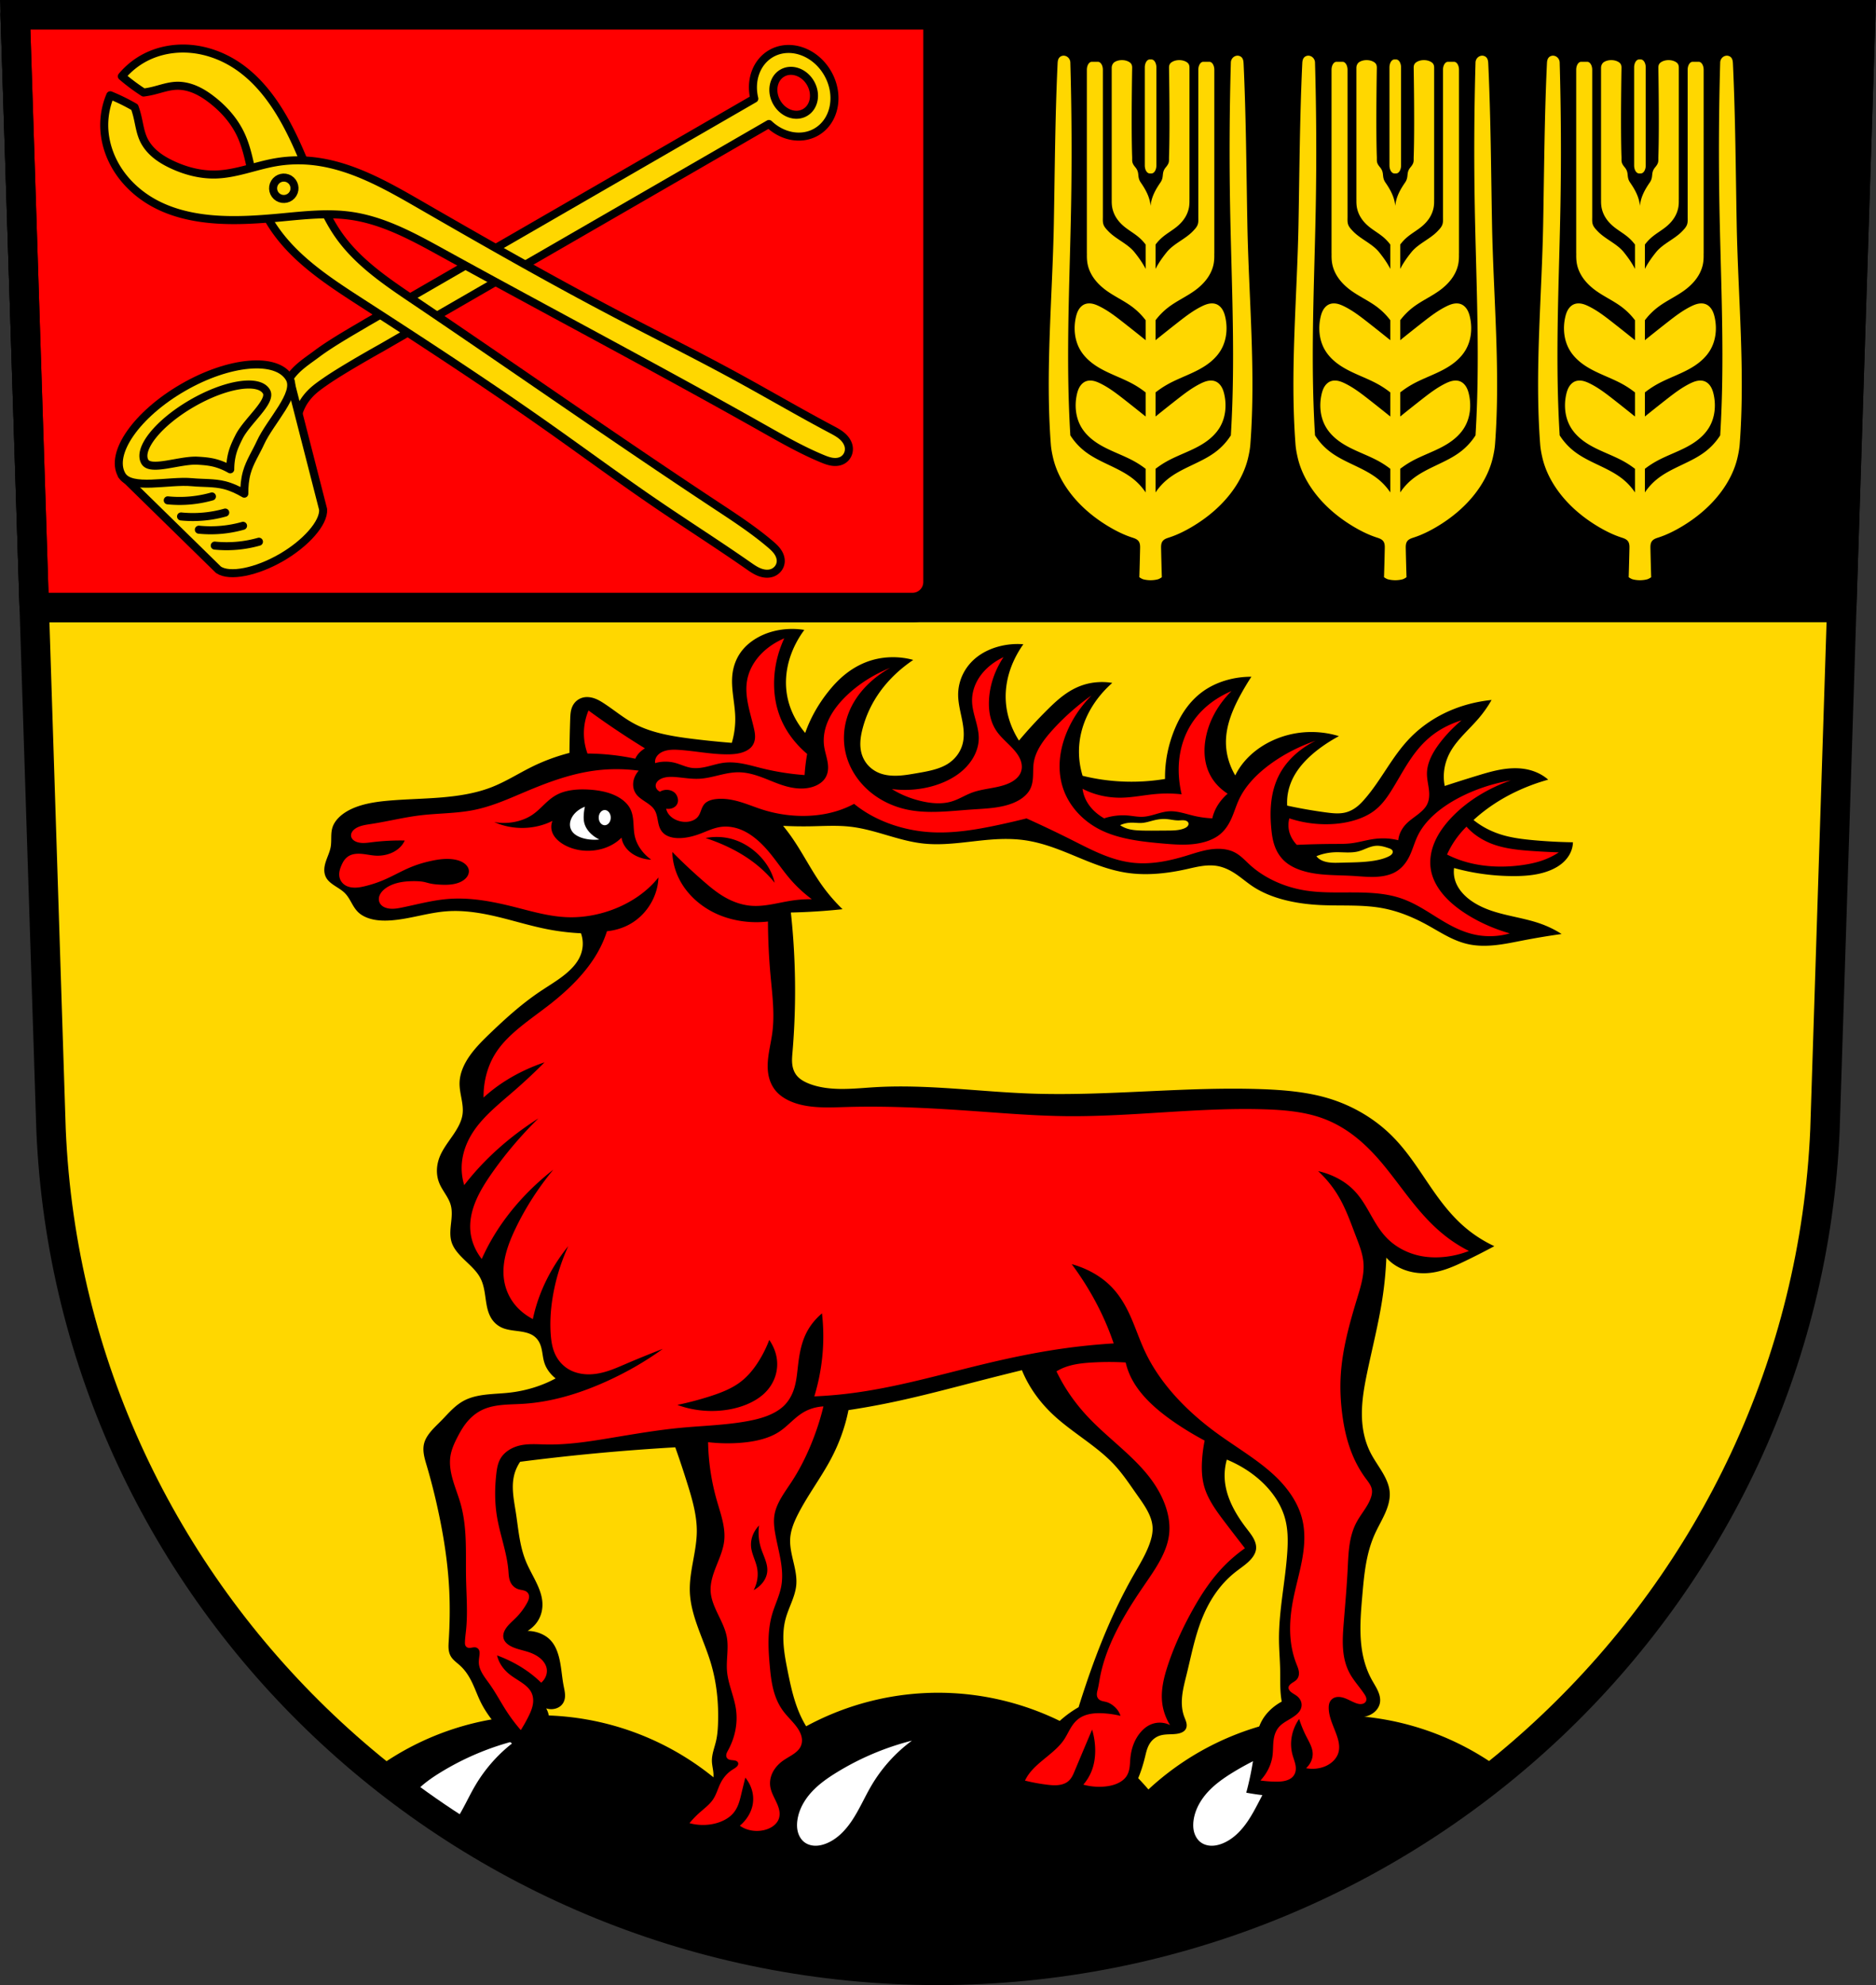 <svg xmlns="http://www.w3.org/2000/svg" width="748.09" height="791.22" viewBox="0 0 701.334 741.769"><rect x="0" y="0" width="701.334" height="741.769" fill="#333333" stroke="none"/><path style="fill:gold;fill-opacity:1;fill-rule:evenodd;stroke:none;stroke-width:11;stroke-opacity:1" d="M14.528 41.227 27.926 457.85c7.415 175.25 153.92 314.046 331.59 314.145 177.51-.215 324.069-139.062 331.589-314.145l13.398-416.624h-344.98z" transform="translate(-8.848 -35.727)"/><path style="opacity:1;fill:#000;fill-opacity:1;fill-rule:nonzero;stroke:#000;stroke-width:11;stroke-linecap:round;stroke-linejoin:round;stroke-miterlimit:4;stroke-dasharray:none;stroke-dashoffset:0;stroke-opacity:1" d="m5.68 5.5 7.123 221.514H688.53L695.654 5.5H5.68z"/><path style="opacity:1;fill:red;fill-opacity:1;fill-rule:nonzero;stroke:#000;stroke-width:11;stroke-linecap:round;stroke-linejoin:round;stroke-miterlimit:4;stroke-dasharray:none;stroke-dashoffset:0;stroke-opacity:1" d="m5.68 5.5 7.123 221.514h328.316c5.29 0 9.549-4.26 9.549-9.55V5.5H5.68z"/><path style="opacity:1;fill:gold;fill-opacity:1;fill-rule:nonzero;stroke:#000;stroke-width:3;stroke-linecap:round;stroke-linejoin:round;stroke-miterlimit:4;stroke-dasharray:none;stroke-dashoffset:0;stroke-opacity:1" d="M297.104 55.757c-5.415 3.136-7.932 9.902-6.262 16.836l-144.786 83.592c-2.489 1.539-12.772 7.257-18.63 11.655-3.698 2.775-7.876 5.33-10.345 9.237-2.234 3.536-3.065 7.884-3.529 12.04-.197 1.77.02 3.58.336 5.332a25.696 25.696 0 0 0 1.708 5.635c1.45 3.342 2.813 6.899 5.465 9.465-.636-3.272-1.223-6.568-1.425-9.894-.136-2.248-.226-4.534.149-6.755.323-1.92.92-3.82 1.793-5.56.813-1.622 1.905-3.12 3.15-4.44 1.72-1.82 3.81-3.262 5.866-4.691 6.68-4.644 20.927-12.558 20.927-12.558s-.993.573 0 0l144.787-83.593c5.17 4.911 12.286 6.114 17.71 2.994 7.004-4.044 8.896-13.88 4.226-21.969-4.67-8.09-14.135-11.37-21.14-7.326zm4.21 7.29c3.474-2.005 8.192-.337 10.538 3.726 2.345 4.064 1.43 8.983-2.044 10.988-3.473 2.006-8.191.339-10.537-3.724-2.347-4.063-1.432-8.984 2.042-10.99z" transform="translate(-8.848 -35.727)"/><path style="fill:gold;fill-rule:evenodd;stroke:#000;stroke-width:3;stroke-linecap:butt;stroke-linejoin:round;stroke-miterlimit:4;stroke-dasharray:none;stroke-opacity:1;fill-opacity:1" d="m54.384 213.275 36.14 35.37c4.157 2.83 14.195.783 23.45-4.553 9.257-5.346 16.04-13.013 15.668-18.032l-12.56-48.983-22.891 32.747z" transform="translate(-8.848 -35.727)"/><path d="M77.276 180.53c-17.313 9.995-27.561 24.655-22.892 32.745 3.346 5.77 17.525 1.797 26.293 2.639 4.038.387 8.186.11 12.118 1.109 2.596.659 5.066 1.814 7.382 3.173-.02-2.685.218-5.402.945-7.98 1.1-3.906 3.41-7.364 5.094-11.056 3.653-8.013 14.183-18.3 10.865-24.083-4.671-8.09-22.493-6.543-39.806 3.453z" style="opacity:1;fill:gold;fill-opacity:1;fill-rule:nonzero;stroke:#000;stroke-width:3;stroke-linecap:round;stroke-linejoin:round;stroke-miterlimit:4;stroke-dasharray:none;stroke-dashoffset:0;stroke-opacity:1" transform="translate(-8.848 -35.727)"/><path d="M80.68 186.425c-12.547 7.243-20.455 17.033-17.666 21.868 2.134 3.668 13.136-.784 19.691-.418 2.234.125 4.493.304 6.652.89a23.56 23.56 0 0 1 5.566 2.331c.002-2.012.249-4.041.764-5.986.571-2.16 1.545-4.202 2.552-6.196 2.962-5.863 12.327-13.171 10.21-16.854-2.79-4.833-15.224-2.879-27.77 4.365z" style="opacity:1;fill:none;fill-opacity:1;fill-rule:nonzero;stroke:#000;stroke-width:3;stroke-linecap:round;stroke-linejoin:round;stroke-miterlimit:4;stroke-dasharray:none;stroke-dashoffset:0;stroke-opacity:1" transform="translate(-8.848 -35.727)"/><path style="fill:none;fill-rule:evenodd;stroke:#000;stroke-width:3;stroke-linecap:round;stroke-linejoin:round;stroke-miterlimit:4;stroke-dasharray:none;stroke-opacity:1" d="M76.535 228.709a44.385 44.385 0 0 0 16.514-1.453M83.19 233.657a44.385 44.385 0 0 0 16.514-1.453M89.135 239.602a44.385 44.385 0 0 0 16.514-1.453M71.565 222.692a44.385 44.385 0 0 0 16.513-1.454" transform="translate(-8.848 -35.727)"/><path style="opacity:1;fill:#000;fill-opacity:1;fill-rule:nonzero;stroke:#000;stroke-width:8;stroke-linecap:round;stroke-linejoin:round;stroke-miterlimit:4;stroke-dasharray:none;stroke-dashoffset:0;stroke-opacity:1" d="M350.668 636.525a99.73 99.73 0 0 0-78.29 38.125 99.73 99.73 0 0 0-70.89-29.699 99.73 99.73 0 0 0-58.425 19.026c56.973 45.22 129.254 72.25 207.605 72.293 78.26-.095 150.495-27.148 207.46-72.362a99.73 99.73 0 0 0-58.282-18.957 99.73 99.73 0 0 0-70.848 29.602 99.73 99.73 0 0 0-78.33-38.028z"/><path style="fill:#fff;fill-rule:evenodd;stroke:none;stroke-width:1px;stroke-linecap:butt;stroke-linejoin:miter;stroke-opacity:1" d="M192.814 650.418a101.694 101.694 0 0 0-28.156 11.896c-3.393 2.085-6.694 4.397-9.38 7.336a24.497 24.497 0 0 0-1.819 2.243 333.802 333.802 0 0 0 15.328 10.587c.497-.626.977-1.266 1.424-1.923 2.895-4.261 4.91-9.05 7.535-13.483a56.489 56.489 0 0 1 15.068-16.656zm148.116 0a101.694 101.694 0 0 0-28.157 11.896c-3.393 2.085-6.693 4.397-9.38 7.336-2.688 2.94-4.743 6.565-5.291 10.51-.212 1.525-.194 3.1.234 4.578.428 1.479 1.288 2.857 2.541 3.75 1.124.802 2.516 1.182 3.896 1.203 1.38.021 2.75-.303 4.036-.806 3.985-1.561 7.112-4.788 9.517-8.328 2.895-4.261 4.91-9.05 7.535-13.483a56.489 56.489 0 0 1 15.069-16.656zm148.115 0a101.694 101.694 0 0 0-28.156 11.896c-3.394 2.085-6.694 4.397-9.381 7.336-2.687 2.94-4.743 6.565-5.291 10.51-.212 1.525-.194 3.1.234 4.578.428 1.479 1.288 2.857 2.541 3.75 1.124.802 2.517 1.182 3.897 1.203 1.38.021 2.75-.303 4.035-.806 3.985-1.561 7.112-4.788 9.517-8.328 2.895-4.261 4.911-9.05 7.536-13.483a56.489 56.489 0 0 1 15.068-16.656z"/><path style="fill:none;fill-rule:evenodd;stroke:#000;stroke-width:11;stroke-opacity:1" d="M14.528 41.227 27.926 457.85c7.415 175.25 153.92 314.046 331.59 314.145 177.51-.215 324.069-139.062 331.589-314.145l13.398-416.624h-344.98z" transform="translate(-8.848 -35.727)"/><path style="fill:gold;fill-opacity:1;fill-rule:evenodd;stroke:none;stroke-width:1px;stroke-linecap:butt;stroke-linejoin:miter;stroke-opacity:1" d="M406.533 56.53a2.205 2.205 0 0 0-.977.207 2.061 2.061 0 0 0-.775.627c-.234.314-.371.692-.447 1.076-.077.384-.095.777-.114 1.168-.93 19.894-1.033 39.815-1.402 59.726-.51 27.479-3.203 55.038-1.121 82.442.13 1.7.453 3.385.842 5.047.937 4.014 2.735 7.802 5.047 11.216 4.075 6.022 9.724 10.883 15.984 14.582 2.67 1.578 5.466 2.96 8.412 3.926.465.153.934.296 1.375.508.441.213.857.5 1.148.895.29.39.443.866.512 1.347.07.481.06.97.049 1.455a1140.86 1140.86 0 0 1-.281 10.657c.51.367 1.073.697 1.683.841 1.638.387 3.41.387 5.047 0 .61-.144 1.17-.474 1.682-.841-.11-3.552-.203-7.104-.28-10.657-.01-.485-.02-.974.05-1.455.069-.48.222-.957.511-1.347.291-.394.705-.682 1.147-.895.44-.212.911-.355 1.376-.508 2.946-.967 5.743-2.348 8.413-3.926 6.259-3.699 11.908-8.56 15.984-14.582 2.311-3.414 4.109-7.202 5.047-11.216.388-1.662.712-3.347.842-5.047 2.082-27.404-.614-54.963-1.123-82.442-.37-19.91-.47-39.832-1.4-59.726-.02-.391-.04-.784-.116-1.168-.076-.384-.213-.762-.447-1.076-.201-.27-.47-.484-.774-.627a2.205 2.205 0 0 0-.976-.207c-.672.013-1.325.334-1.774.834a2.698 2.698 0 0 0-.681 1.683c-.508 17.941-.603 35.893-.282 53.838.438 24.49 1.65 48.988.842 73.469-.132 4.021-.32 8.04-.56 12.057a23.581 23.581 0 0 1-5.329 5.888c-5.612 4.408-13.008 6.11-18.507 10.656a22.355 22.355 0 0 0-4.315 4.778v-8.826a34.278 34.278 0 0 1 4.127-2.733c4.574-2.559 9.713-4.061 14.088-6.947 2.297-1.515 4.376-3.427 5.79-5.79 2.151-3.596 2.611-8.057 1.735-12.155-.217-1.017-.516-2.027-1.039-2.926-.522-.899-1.285-1.685-2.242-2.092-.895-.38-1.91-.41-2.865-.227-.955.184-1.859.568-2.73.999-3.206 1.582-6.062 3.78-8.877 5.982a724.199 724.199 0 0 0-7.987 6.346v-9a34.404 34.404 0 0 1 4.508-3.016c4.573-2.56 9.711-4.062 14.086-6.947 2.297-1.516 4.376-3.428 5.789-5.79 2.152-3.596 2.614-8.057 1.738-12.156-.217-1.016-.516-2.029-1.039-2.927-.522-.9-1.285-1.683-2.242-2.09a4.327 4.327 0 0 0-1.41-.326 5.73 5.73 0 0 0-1.455.097c-.955.184-1.859.57-2.73 1-3.206 1.583-6.062 3.78-8.878 5.983a724.25 724.25 0 0 0-8.367 6.652v-7.457a25.245 25.245 0 0 1 4.9-4.91c3.164-2.389 6.852-4.003 10.034-6.367 1.612-1.198 3.091-2.59 4.28-4.21 1.187-1.618 2.078-3.47 2.474-5.439.257-1.276.297-2.58.267-3.884.005-.087.016-.171.016-.26V61.805c0-1.655-.827-2.986-1.854-2.986h-2.275c-1.027 0-1.854 1.331-1.854 2.986v54.902c0 1.066.097 2.061-.255 3-.35.931-1.077 1.686-1.764 2.405-2.91 3.041-7.21 4.627-9.842 7.912-1.528 1.907-3.007 3.97-4.127 6.185v-9.095a16.697 16.697 0 0 1 2.268-2.477c1.93-1.713 4.181-2.873 6.123-4.568.983-.86 1.886-1.856 2.611-3.018a10.89 10.89 0 0 0 1.51-3.902c.157-.916.18-1.851.162-2.787.003-.063.01-.122.01-.186V61.03c0-1.187-.44-1.726-1.13-2.143-1.54-.927-3.851-.927-5.39 0-.691.417-1.13.956-1.13 2.143 0 0 .402 22.262 0 33.383-.026.718.066 1.468-.157 2.152-.21.644-.647 1.2-1.076 1.724-1.744 2.132-.44 3.41-2.006 5.676-1.792 2.592-3.371 5.427-3.648 8.721-.277-3.294-1.858-6.129-3.65-8.72-1.567-2.266-.262-3.545-2.006-5.677-.43-.524-.866-1.08-1.077-1.724-.222-.684-.13-1.434-.156-2.152-.403-11.12 0-33.383 0-33.383 0-1.187-.44-1.726-1.13-2.143-1.538-.927-3.85-.927-5.387 0-.692.417-1.117 1.272-1.131 2.143v49.146c0 .064.006.123.008.186-.018.936.008 1.871.164 2.787a10.89 10.89 0 0 0 1.51 3.902c.724 1.162 1.627 2.159 2.61 3.018 1.942 1.695 4.194 2.855 6.124 4.568a16.685 16.685 0 0 1 2.268 2.479v9.093c-1.12-2.214-2.6-4.278-4.127-6.185-2.632-3.285-6.932-4.87-9.842-7.912-.687-.719-1.415-1.474-1.764-2.405-.352-.939-.256-1.934-.256-3V61.805c0-1.655-.826-2.986-1.853-2.986h-2.276c-1.026 0-1.853 1.331-1.853 2.986v68.512c0 .089.01.173.015.26-.029 1.304.011 2.608.268 3.884.396 1.969 1.287 3.82 2.475 5.44 1.187 1.619 2.667 3.011 4.279 4.209 3.182 2.364 6.87 3.978 10.033 6.367a25.245 25.245 0 0 1 4.9 4.91v7.457a727.384 727.384 0 0 0-8.369-6.652c-2.815-2.203-5.67-4.4-8.875-5.983-.871-.43-1.775-.816-2.73-1a5.758 5.758 0 0 0-1.457-.097 4.328 4.328 0 0 0-1.41.326c-.957.407-1.718 1.19-2.24 2.09-.523.898-.822 1.91-1.04 2.927-.875 4.099-.415 8.56 1.737 12.157 1.413 2.361 3.492 4.273 5.789 5.789 4.374 2.885 9.512 4.388 14.086 6.947a34.405 34.405 0 0 1 4.51 3.016v9.002a724.163 724.163 0 0 0-7.989-6.348c-2.815-2.203-5.671-4.4-8.877-5.982-.872-.43-1.775-.815-2.73-.999a5.742 5.742 0 0 0-1.455-.097 4.326 4.326 0 0 0-1.41.324c-.957.407-1.72 1.193-2.243 2.092-.522.899-.821 1.909-1.039 2.926-.875 4.098-.413 8.56 1.739 12.156 1.413 2.361 3.49 4.274 5.787 5.789 4.374 2.886 9.514 4.388 14.088 6.947a34.347 34.347 0 0 1 4.129 2.733v8.826a22.379 22.379 0 0 0-4.317-4.778c-5.5-4.547-12.894-6.248-18.506-10.656a23.581 23.581 0 0 1-5.328-5.889 446.098 446.098 0 0 1-.56-12.056c-.807-24.481.401-48.979.84-73.469.32-17.945.228-35.897-.28-53.838a2.7 2.7 0 0 0-.683-1.683c-.45-.5-1.1-.821-1.772-.834zm91.469 0a2.211 2.211 0 0 0-.977.207 2.061 2.061 0 0 0-.775.627c-.234.314-.371.692-.448 1.076-.076.384-.095.777-.113 1.168-.931 19.894-1.033 39.815-1.402 59.726-.51 27.479-3.204 55.038-1.121 82.442.129 1.7.453 3.385.841 5.047.938 4.014 2.736 7.802 5.047 11.216 4.076 6.022 9.725 10.883 15.985 14.582 2.669 1.578 5.466 2.96 8.412 3.926.465.153.934.296 1.375.508.44.213.857.5 1.148.895.289.39.442.866.512 1.347s.06.97.049 1.455a1140.86 1140.86 0 0 1-.282 10.657c.512.367 1.073.697 1.684.841 1.637.387 3.41.387 5.047 0 .61-.144 1.17-.474 1.682-.841-.11-3.552-.203-7.104-.28-10.657-.01-.485-.02-.974.05-1.455.069-.48.222-.957.51-1.347.292-.394.706-.682 1.147-.895.441-.212.912-.355 1.377-.508 2.946-.967 5.743-2.348 8.412-3.926 6.26-3.699 11.909-8.56 15.985-14.582 2.31-3.414 4.109-7.202 5.047-11.216.388-1.662.712-3.347.841-5.047 2.082-27.404-.613-54.963-1.123-82.442-.369-19.91-.469-39.832-1.4-59.726-.018-.391-.039-.784-.115-1.168-.077-.384-.214-.762-.448-1.076-.2-.27-.47-.484-.773-.627a2.205 2.205 0 0 0-.977-.207c-.671.013-1.324.334-1.773.834a2.698 2.698 0 0 0-.682 1.683c-.508 17.941-.602 35.893-.28 53.838.437 24.49 1.648 48.988.84 73.469-.132 4.021-.318 8.04-.56 12.057a23.581 23.581 0 0 1-5.328 5.888c-5.612 4.408-13.008 6.11-18.508 10.656a22.355 22.355 0 0 0-4.314 4.778v-8.826a34.278 34.278 0 0 1 4.127-2.733c4.573-2.559 9.713-4.061 14.088-6.947 2.297-1.515 4.376-3.427 5.789-5.79 2.152-3.596 2.612-8.057 1.736-12.155-.217-1.017-.517-2.027-1.039-2.926-.522-.899-1.286-1.685-2.242-2.092-.895-.38-1.91-.41-2.865-.227-.955.184-1.859.568-2.73.999-3.206 1.582-6.062 3.78-8.878 5.982a724.199 724.199 0 0 0-7.986 6.346v-9a34.404 34.404 0 0 1 4.508-3.016c4.573-2.56 9.711-4.062 14.086-6.947 2.297-1.516 4.376-3.428 5.789-5.79 2.152-3.596 2.614-8.057 1.738-12.156-.217-1.016-.517-2.029-1.039-2.927-.522-.9-1.286-1.683-2.242-2.09a4.327 4.327 0 0 0-1.41-.326 5.73 5.73 0 0 0-1.455.097c-.955.184-1.859.57-2.73 1-3.206 1.583-6.062 3.78-8.878 5.983a724.25 724.25 0 0 0-8.367 6.652v-7.457a25.245 25.245 0 0 1 4.9-4.91c3.163-2.389 6.852-4.003 10.034-6.367 1.611-1.198 3.091-2.59 4.279-4.21 1.187-1.618 2.078-3.47 2.474-5.439.257-1.276.297-2.58.268-3.884.005-.087.016-.171.016-.26V61.805c0-1.655-.827-2.986-1.854-2.986h-2.275c-1.027 0-1.854 1.331-1.854 2.986v54.902c0 1.066.097 2.061-.256 3-.349.931-1.076 1.686-1.763 2.405-2.91 3.041-7.21 4.627-9.842 7.912-1.528 1.907-3.007 3.97-4.127 6.185v-9.095a16.697 16.697 0 0 1 2.267-2.477c1.93-1.713 4.182-2.873 6.124-4.568.983-.86 1.886-1.856 2.61-3.018a10.89 10.89 0 0 0 1.51-3.902c.157-.916.18-1.851.163-2.787.003-.063.01-.122.01-.186V61.03c0-1.187-.44-1.726-1.131-2.143-1.538-.927-3.85-.927-5.389 0-.691.417-1.13.956-1.13 2.143 0 0 .402 22.262 0 33.383-.027.718.066 1.468-.157 2.152-.21.644-.647 1.2-1.076 1.724-1.744 2.132-.44 3.41-2.006 5.676-1.792 2.592-3.371 5.427-3.648 8.721-.277-3.294-1.859-6.129-3.65-8.72-1.567-2.266-.262-3.545-2.007-5.677-.429-.524-.866-1.08-1.076-1.724-.223-.684-.13-1.434-.156-2.152-.403-11.12 0-33.383 0-33.383 0-1.187-.44-1.726-1.13-2.143-1.539-.927-3.85-.927-5.388 0-.691.417-1.117 1.272-1.13 2.143v49.146c0 .064.006.123.008.186-.018.936.008 1.871.164 2.787a10.89 10.89 0 0 0 1.51 3.902c.724 1.162 1.627 2.159 2.61 3.018 1.942 1.695 4.194 2.855 6.124 4.568a16.685 16.685 0 0 1 2.267 2.479v9.093c-1.12-2.214-2.599-4.278-4.127-6.185-2.631-3.285-6.932-4.87-9.841-7.912-.688-.719-1.415-1.474-1.764-2.405-.353-.939-.256-1.934-.256-3V61.805c0-1.655-.827-2.986-1.853-2.986h-2.276c-1.027 0-1.853 1.331-1.853 2.986v68.512c0 .089.01.173.015.26-.03 1.304.01 2.608.268 3.884.396 1.969 1.287 3.82 2.474 5.44 1.188 1.619 2.668 3.011 4.28 4.209 3.182 2.364 6.87 3.978 10.033 6.367a25.245 25.245 0 0 1 4.9 4.91v7.457a727.384 727.384 0 0 0-8.369-6.652c-2.815-2.203-5.67-4.4-8.875-5.983-.872-.43-1.775-.816-2.73-1a5.758 5.758 0 0 0-1.457-.097 4.328 4.328 0 0 0-1.41.326c-.957.407-1.718 1.19-2.24 2.09-.523.898-.823 1.91-1.04 2.927-.876 4.099-.415 8.56 1.737 12.157 1.413 2.361 3.491 4.273 5.789 5.789 4.374 2.885 9.512 4.388 14.086 6.947a34.405 34.405 0 0 1 4.51 3.016v9.002a724.163 724.163 0 0 0-7.989-6.348c-2.815-2.203-5.672-4.4-8.877-5.982-.872-.43-1.776-.815-2.73-.999a5.742 5.742 0 0 0-1.455-.097 4.326 4.326 0 0 0-1.41.324c-.957.407-1.72 1.193-2.243 2.092-.522.899-.822 1.909-1.039 2.926-.876 4.098-.413 8.56 1.738 12.156 1.413 2.361 3.49 4.274 5.787 5.789 4.375 2.886 9.515 4.388 14.088 6.947a34.347 34.347 0 0 1 4.13 2.733v8.826a22.379 22.379 0 0 0-4.317-4.778c-5.5-4.547-12.894-6.248-18.506-10.656a23.581 23.581 0 0 1-5.328-5.889 446.098 446.098 0 0 1-.56-12.056c-.808-24.481.401-48.979.84-73.469.32-17.945.228-35.897-.28-53.838a2.7 2.7 0 0 0-.684-1.683c-.449-.5-1.1-.821-1.771-.834zm91.468 0a2.211 2.211 0 0 0-.976.207 2.061 2.061 0 0 0-.776.627c-.234.314-.37.692-.447 1.076-.076.384-.095.777-.113 1.168-.931 19.894-1.033 39.815-1.403 59.726-.509 27.479-3.203 55.038-1.12 82.442.129 1.7.453 3.385.841 5.047.938 4.014 2.736 7.802 5.047 11.216 4.076 6.022 9.725 10.883 15.984 14.582 2.67 1.578 5.467 2.96 8.412 3.926.466.153.934.296 1.375.508.442.213.858.5 1.149.895.289.39.442.866.512 1.347s.059.97.048 1.455a1140.86 1140.86 0 0 1-.28 10.657c.51.367 1.072.697 1.683.841 1.637.387 3.41.387 5.047 0 .61-.144 1.17-.474 1.681-.841-.11-3.552-.202-7.104-.279-10.657-.01-.485-.02-.974.049-1.455.07-.48.223-.957.512-1.347.29-.394.705-.682 1.146-.895.441-.212.912-.355 1.377-.508 2.946-.967 5.743-2.348 8.412-3.926 6.26-3.699 11.909-8.56 15.984-14.582 2.312-3.414 4.11-7.202 5.047-11.216.388-1.662.713-3.347.842-5.047 2.082-27.404-.614-54.963-1.123-82.442-.369-19.91-.47-39.832-1.4-59.726-.019-.391-.04-.784-.116-1.168-.076-.384-.213-.762-.447-1.076-.2-.27-.47-.484-.773-.627a2.205 2.205 0 0 0-.977-.207c-.671.013-1.324.334-1.773.834a2.698 2.698 0 0 0-.682 1.683c-.508 17.941-.602 35.893-.281 53.838.438 24.49 1.649 48.988.842 73.469-.133 4.021-.32 8.04-.56 12.057a23.581 23.581 0 0 1-5.329 5.888c-5.612 4.408-13.008 6.11-18.508 10.656a22.355 22.355 0 0 0-4.314 4.778v-8.826a34.278 34.278 0 0 1 4.127-2.733c4.573-2.559 9.713-4.061 14.088-6.947 2.297-1.515 4.376-3.427 5.789-5.79 2.151-3.596 2.612-8.057 1.736-12.155-.217-1.017-.517-2.027-1.04-2.926-.521-.899-1.285-1.685-2.241-2.092-.895-.38-1.91-.41-2.866-.227-.954.184-1.858.568-2.73.999-3.205 1.582-6.062 3.78-8.877 5.982a724.199 724.199 0 0 0-7.986 6.346v-9a34.404 34.404 0 0 1 4.508-3.016c4.573-2.56 9.71-4.062 14.085-6.947 2.298-1.516 4.377-3.428 5.79-5.79 2.151-3.596 2.613-8.057 1.738-12.156-.217-1.016-.517-2.029-1.04-2.927-.522-.9-1.285-1.683-2.241-2.09a4.327 4.327 0 0 0-1.41-.326 5.73 5.73 0 0 0-1.456.097c-.955.184-1.858.57-2.73 1-3.206 1.583-6.062 3.78-8.877 5.983a724.25 724.25 0 0 0-8.367 6.652v-7.457a25.245 25.245 0 0 1 4.9-4.91c3.163-2.389 6.851-4.003 10.033-6.367 1.612-1.198 3.092-2.59 4.28-4.21 1.187-1.618 2.078-3.47 2.474-5.439.257-1.276.297-2.58.268-3.884.005-.087.015-.171.015-.26V61.805c0-1.655-.826-2.986-1.853-2.986h-2.276c-1.026 0-1.853 1.331-1.853 2.986v54.902c0 1.066.096 2.061-.256 3-.35.931-1.076 1.686-1.764 2.405-2.91 3.041-7.21 4.627-9.841 7.912-1.528 1.907-3.007 3.97-4.127 6.185v-9.095a16.697 16.697 0 0 1 2.267-2.477c1.93-1.713 4.182-2.873 6.123-4.568.984-.86 1.887-1.856 2.612-3.018a10.89 10.89 0 0 0 1.51-3.902c.156-.916.18-1.851.161-2.787.003-.063.01-.122.01-.186V61.03c0-1.187-.439-1.726-1.13-2.143-1.539-.927-3.85-.927-5.389 0-.692.417-1.13.956-1.13 2.143 0 0 .402 22.262 0 33.383-.027.718.066 1.468-.157 2.152-.21.644-.647 1.2-1.076 1.724-1.745 2.132-.44 3.41-2.006 5.676-1.792 2.592-3.372 5.427-3.649 8.721-.277-3.294-1.858-6.129-3.65-8.72-1.567-2.266-.262-3.545-2.006-5.677-.429-.524-.866-1.08-1.076-1.724-.223-.684-.13-1.434-.156-2.152-.403-11.12 0-33.383 0-33.383 0-1.187-.44-1.726-1.131-2.143-1.538-.927-3.85-.927-5.387 0-.691.417-1.117 1.272-1.13 2.143v49.146c0 .064.005.123.007.186-.018.936.008 1.871.164 2.787a10.89 10.89 0 0 0 1.51 3.902c.725 1.162 1.628 2.159 2.611 3.018 1.942 1.695 4.193 2.855 6.123 4.568a16.685 16.685 0 0 1 2.268 2.479v9.093c-1.12-2.214-2.599-4.278-4.127-6.185-2.632-3.285-6.932-4.87-9.842-7.912-.687-.719-1.414-1.474-1.763-2.405-.353-.939-.256-1.934-.256-3V61.805c0-1.655-.827-2.986-1.854-2.986h-2.275c-1.027 0-1.854 1.331-1.854 2.986v68.512c0 .089.011.173.016.26-.03 1.304.01 2.608.268 3.884.396 1.969 1.287 3.82 2.474 5.44 1.188 1.619 2.668 3.011 4.28 4.209 3.181 2.364 6.87 3.978 10.033 6.367a25.245 25.245 0 0 1 4.9 4.91v7.457a727.384 727.384 0 0 0-8.37-6.652c-2.814-2.203-5.669-4.4-8.874-5.983-.872-.43-1.776-.816-2.73-1a5.758 5.758 0 0 0-1.458-.097 4.328 4.328 0 0 0-1.41.326c-.956.407-1.718 1.19-2.24 2.09-.522.898-.822 1.91-1.04 2.927-.875 4.099-.415 8.56 1.737 12.157 1.413 2.361 3.492 4.273 5.79 5.789 4.374 2.885 9.512 4.388 14.085 6.947a34.405 34.405 0 0 1 4.51 3.016v9.002a724.163 724.163 0 0 0-7.988-6.348c-2.816-2.203-5.672-4.4-8.877-5.982-.872-.43-1.776-.815-2.73-.999a5.742 5.742 0 0 0-1.456-.097 4.326 4.326 0 0 0-1.41.324c-.956.407-1.72 1.193-2.242 2.092s-.822 1.909-1.04 2.926c-.875 4.098-.413 8.56 1.74 12.156 1.412 2.361 3.489 4.274 5.786 5.789 4.375 2.886 9.515 4.388 14.088 6.947a34.347 34.347 0 0 1 4.129 2.733v8.826a22.379 22.379 0 0 0-4.316-4.778c-5.5-4.547-12.894-6.248-18.506-10.656a23.581 23.581 0 0 1-5.328-5.889 446.098 446.098 0 0 1-.56-12.056c-.808-24.481.4-48.979.839-73.469.321-17.945.229-35.897-.28-53.838a2.7 2.7 0 0 0-.683-1.683c-.449-.5-1.1-.821-1.771-.834zm-150.793 1.412c-1.027 0-1.853 1.333-1.853 2.988v36.621c0 1.655.826 2.988 1.853 2.988h.63c1.026 0 1.853-1.333 1.853-2.988v-36.62c0-1.656-.827-2.99-1.854-2.99h-.629zm91.469 0c-1.027 0-1.853 1.333-1.853 2.988v36.621c0 1.655.826 2.988 1.853 2.988h.629c1.027 0 1.853-1.333 1.853-2.988v-36.62c0-1.656-.826-2.99-1.853-2.99h-.629zm91.469 0c-1.027 0-1.854 1.333-1.854 2.988v36.621c0 1.655.827 2.988 1.854 2.988h.629c1.027 0 1.853-1.333 1.853-2.988v-36.62c0-1.656-.826-2.99-1.853-2.99h-.63z" transform="translate(-8.848 -35.727)"/><g transform="rotate(-58.586 959.615 1742.321)" style="stroke:#000;stroke-opacity:1;fill:gold;fill-opacity:1"><g style="stroke:#000;stroke-opacity:1;fill:gold;fill-opacity:1"><path style="fill:gold;fill-rule:evenodd;stroke:#000;stroke-width:3;stroke-linecap:round;stroke-linejoin:round;stroke-miterlimit:4;stroke-dasharray:none;stroke-opacity:1;fill-opacity:1" d="M1911.083 327.358c-.665 13.559-.908 27.138-1.734 40.688-.101 1.652-.21 3.323.085 4.952.294 1.629 1.037 3.238 2.352 4.244a4.927 4.927 0 0 0 2.5.99 4.699 4.699 0 0 0 2.636-.514c1.194-.632 2.056-1.775 2.591-3.016.535-1.241.773-2.587.98-3.922 1.268-8.169 1.514-16.456 1.8-24.717 1.581-45.447 4.507-90.836 6.544-136.265.557-12.425 1.118-25.178 6.049-36.596 3.416-7.912 8.775-14.8 13.932-21.704 4.87-6.519 9.625-13.163 13.403-20.37 3.825-7.297 6.643-15.27 6.971-23.503.247-6.198-.953-12.482-3.714-18.036-2.608-5.248-6.63-9.827-11.65-12.848a28.495 28.495 0 0 0-10.511-3.765 72.827 72.827 0 0 0-.932 10.09 33.744 33.744 0 0 0 2.24 2.51c2.184 2.214 4.7 4.156 6.388 6.766 1.311 2.026 2.065 4.38 2.393 6.77.33 2.39.245 4.821-.028 7.218-.625 5.497-2.268 10.933-5.254 15.59-4.131 6.443-10.546 11.038-15.6 16.785a49.756 49.756 0 0 0-6.882 10.111c-6.92 13.467-7.407 29.2-7.786 44.334-.698 27.925-1.52 55.854-3.357 83.726-1.11 16.83-2.589 33.636-3.415 50.482z" transform="translate(2.471 -4)"/><path style="fill:gold;fill-rule:evenodd;stroke:#000;stroke-width:3;stroke-linecap:round;stroke-linejoin:round;stroke-miterlimit:4;stroke-dasharray:none;stroke-opacity:1;fill-opacity:1" d="M1967.256 327.358c.665 13.559.907 27.138 1.734 40.688.1 1.652.21 3.323-.085 4.952-.294 1.629-1.038 3.238-2.352 4.244a4.927 4.927 0 0 1-2.5.99 4.699 4.699 0 0 1-2.637-.514c-1.194-.632-2.056-1.775-2.59-3.016-.535-1.241-.774-2.587-.981-3.922-1.268-8.169-1.513-16.456-1.8-24.717-1.58-45.447-4.507-90.836-6.543-136.265-.557-12.425-1.119-25.178-6.05-36.596-3.416-7.912-8.774-14.8-13.932-21.704-4.87-6.519-9.625-13.163-13.402-20.37-3.825-7.297-6.644-15.27-6.972-23.503-.247-6.198.953-12.482 3.714-18.036 2.608-5.248 6.63-9.827 11.651-12.848a28.495 28.495 0 0 1 10.511-3.765 72.827 72.827 0 0 1 .932 10.09 33.744 33.744 0 0 1-2.241 2.51c-2.184 2.214-4.699 4.156-6.388 6.766-1.31 2.026-2.064 4.38-2.393 6.77-.329 2.39-.244 4.821.028 7.218.625 5.497 2.269 10.933 5.254 15.59 4.132 6.444 10.547 11.038 15.601 16.785a49.756 49.756 0 0 1 6.882 10.111c6.919 13.467 7.406 29.2 7.785 44.334.699 27.925 1.52 55.854 3.357 83.726 1.11 16.83 2.59 33.636 3.416 50.482z" transform="translate(2.471 -4)"/></g><circle r="4" cy="142.45" cx="1941.64" style="opacity:1;fill:gold;fill-opacity:1;fill-rule:nonzero;stroke:#000;stroke-width:3;stroke-linecap:round;stroke-linejoin:round;stroke-miterlimit:4;stroke-dasharray:none;stroke-dashoffset:0;stroke-opacity:1"/></g><path style="fill:#000;fill-rule:evenodd;stroke:none;stroke-width:1px;stroke-linecap:butt;stroke-linejoin:round;stroke-opacity:1" d="M304.82 270.74c-2.64.015-5.278.394-7.747 1.128-4.364 1.296-8.187 3.707-10.691 6.794-2.166 2.67-3.331 5.792-3.71 8.942-.637 5.304.89 10.614 1.04 15.94.092 3.281-.34 6.57-1.284 9.768a345.68 345.68 0 0 1-14.278-1.445c-7.543-.923-15.25-2.16-21.644-5.429-4.41-2.255-7.976-5.37-12.042-7.991-1.045-.674-2.138-1.322-3.375-1.752-1.237-.43-2.643-.634-3.959-.385a5.973 5.973 0 0 0-2.646 1.229 5.97 5.97 0 0 0-1.611 2.07c-.728 1.526-.8 3.189-.857 4.817-.146 4.21-.24 8.424-.282 12.636-4.784 1.244-9.379 2.93-13.661 5.014-5.377 2.616-10.276 5.86-15.982 8.004-5.734 2.156-12.084 3.124-18.41 3.644-6.325.52-12.696.615-19.021 1.138-5.684.47-11.554 1.361-16.124 4.05-2.53 1.49-4.597 3.551-5.38 5.952-.788 2.414-.246 4.976-.703 7.442-.318 1.717-1.112 3.353-1.687 5.029-.389 1.13-.68 2.291-.684 3.463-.003 1.171.294 2.36 1.018 3.384.748 1.058 1.91 1.893 3.098 2.666 1.186.772 2.428 1.51 3.408 2.445 1.183 1.13 1.928 2.496 2.681 3.833.753 1.338 1.548 2.692 2.803 3.774 1.473 1.27 3.511 2.085 5.64 2.487 2.127.401 4.35.409 6.528.24 6.974-.542 13.576-2.857 20.553-3.376 6.512-.485 13.053.62 19.306 2.126 6.253 1.506 12.352 3.423 18.706 4.64 4.007.767 8.1 1.252 12.218 1.447 1.103 3.092.84 6.473-.738 9.437-1.382 2.596-3.706 4.824-6.292 6.775-2.586 1.951-5.452 3.658-8.178 5.488-6.832 4.587-12.763 9.935-18.462 15.39-2.898 2.775-5.757 5.6-7.957 8.744-2.2 3.143-3.73 6.643-3.769 10.229-.043 3.9 1.664 7.766 1.108 11.642-.398 2.778-1.937 5.372-3.624 7.834-1.687 2.462-3.556 4.871-4.71 7.516-1.485 3.399-1.711 7.183-.228 10.582 1.134 2.6 3.22 4.924 4.06 7.592.751 2.386.457 4.888.19 7.337s-.492 4.964.392 7.322c.894 2.388 2.857 4.432 4.867 6.359 2.01 1.927 4.135 3.831 5.452 6.096 2.016 3.47 1.946 7.426 2.743 11.187.328 1.546.815 3.089 1.716 4.488a8.996 8.996 0 0 0 4 3.41c1.77.759 3.825.964 5.816 1.223 1.991.26 4.05.614 5.63 1.6a6.683 6.683 0 0 1 2.138 2.164c.512.828.834 1.722 1.06 2.624.454 1.806.53 3.664 1.107 5.448.707 2.193 2.175 4.234 4.203 5.844-5.15 2.802-11.146 4.644-17.354 5.332-2.738.303-5.509.384-8.25.677-2.74.293-5.49.81-7.872 1.912-3.882 1.793-6.382 4.914-9.125 7.716-1.297 1.325-2.679 2.602-3.87 3.987-1.193 1.385-2.201 2.895-2.654 4.527-.772 2.782.112 5.66.933 8.433a230.904 230.904 0 0 1 4.096 15.996c2.224 10.126 3.827 20.35 4.327 30.617.306 6.308.195 12.624-.195 18.93-.063 1.022-.134 2.05-.031 3.072.104 1.02.39 2.043 1 2.95.825 1.227 2.189 2.166 3.338 3.222 2.146 1.972 3.553 4.372 4.683 6.807 1.13 2.436 2.008 4.942 3.247 7.345 2.269 4.404 5.696 8.37 8.985 12.359.766.929 1.535 1.871 2.546 2.642 1.012.772 2.305 1.368 3.712 1.45 1.21.07 2.422-.247 3.446-.756s1.88-1.202 2.656-1.932c1.477-1.388 2.716-2.956 3.394-4.683.933-2.38.74-5.022-.53-7.304.806.27 1.709.36 2.575.259.867-.102 1.696-.395 2.367-.837a4.54 4.54 0 0 0 1.526-1.683 5.17 5.17 0 0 0 .553-2.03c.102-1.387-.248-2.767-.513-4.141-.807-4.175-.854-8.455-2.288-12.525-.668-1.896-1.666-3.766-3.358-5.22-1.979-1.7-4.87-2.726-7.806-2.77a12.714 12.714 0 0 0 2.815-2.384c2.338-2.684 3.06-6.098 2.584-9.327-.722-4.907-3.975-9.333-5.942-14.027-2.494-5.95-2.903-12.288-3.869-18.505-.767-4.936-1.89-9.993-.387-14.825a15.72 15.72 0 0 1 2.003-4.132 821.872 821.872 0 0 1 27.746-3.1 826.79 826.79 0 0 1 30.24-2.301 362.601 362.601 0 0 1 4.73 14.231c1.747 5.644 3.358 11.374 3.323 17.181-.045 7.585-2.898 15.059-2.603 22.64.35 9.02 5.104 17.524 7.772 26.302 2.274 7.48 3.036 15.212 2.76 22.898-.077 2.15-.236 4.305-.721 6.422-.579 2.524-1.622 5.013-1.564 7.577.04 1.735.585 3.447.598 5.182.018 2.305-.919 4.583-2.45 6.552-1.53 1.969-3.636 3.638-5.99 5.021-1.578.928-3.277 1.735-4.753 2.762s-2.743 2.322-3.14 3.837c-.191.73-.171 1.5.112 2.211.282.712.833 1.365 1.592 1.814.827.488 1.86.72 2.89.803 1.03.084 2.07.027 3.105-.006 1.552-.049 3.106-.045 4.659-.082 2.44-.056 4.877-.209 7.298-.455a64.42 64.42 0 0 0 8.176 1.93c2.334.394 4.716.662 7.103.605 1.514-.037 3.035-.208 4.45-.63 1.415-.424 2.723-1.11 3.638-2.056 1.257-1.3 1.687-2.994 1.664-4.625-.024-1.632-.462-3.24-.77-4.854-.678-3.563-.701-7.307 1.005-10.652 1-1.962 2.571-3.73 4.464-5.235.902-.718 1.878-1.376 2.762-2.107.884-.731 1.686-1.546 2.162-2.481.842-1.652.593-3.537-.128-5.223s-1.886-3.229-2.898-4.82c-4.138-6.51-5.743-13.802-7.19-20.985-1.327-6.58-2.556-13.345-.755-19.856 1.145-4.138 3.496-8.08 3.92-12.302.3-2.979-.378-5.958-1.068-8.896-.69-2.938-1.4-5.91-1.165-8.892.243-3.082 1.488-6.063 2.955-8.929 3.584-7.004 8.536-13.534 12.236-20.5 3.113-5.86 5.324-12.014 6.574-18.285 4.993-.756 9.956-1.64 14.876-2.646 12.04-2.463 23.812-5.662 35.64-8.693 4.765-1.221 9.54-2.415 14.327-3.582 2.508 6.184 6.599 11.971 11.957 16.919 6.872 6.346 15.748 11.28 22.119 17.94 3.446 3.603 6.08 7.632 8.86 11.573 2.717 3.854 5.662 7.836 5.906 12.234.108 1.947-.325 3.89-.966 5.773-1.437 4.226-3.896 8.186-6.17 12.18-7.432 13.054-12.993 26.72-17.672 40.535a361.987 361.987 0 0 0-2.848 8.777c-3.15 1.819-5.974 3.982-8.368 6.407-4.945 5.009-7.996 11.056-13.117 15.956-1.465 1.401-3.111 2.727-4.089 4.368-.489.821-.8 1.717-.788 2.623a3.6 3.6 0 0 0 1.08 2.53c.872.86 2.223 1.358 3.598 1.574 1.374.217 2.79.178 4.191.134 4.072-.126 8.145-.281 12.22-.262 5.305.025 10.612.344 15.91.138 1.528-.06 3.063-.163 4.538-.48 1.475-.317 2.897-.858 3.99-1.696 1.397-1.073 2.159-2.547 2.795-3.997 1.249-2.842 2.163-5.769 2.884-8.72.378-1.548.71-3.121 1.51-4.567.4-.723.917-1.409 1.582-2a6.865 6.865 0 0 1 2.412-1.385c1.483-.485 3.141-.466 4.746-.537.858-.038 1.724-.106 2.54-.318.815-.213 1.585-.58 2.086-1.127.331-.362.533-.792.626-1.232.093-.439.08-.888.002-1.33-.156-.881-.563-1.723-.876-2.579-.933-2.553-1.032-5.257-.728-7.902.304-2.646 1-5.252 1.642-7.86 1.674-6.804 2.979-13.687 5.554-20.317 2.574-6.63 6.521-13.078 12.766-17.984 1.595-1.254 3.333-2.402 4.786-3.757 1.454-1.356 2.631-2.97 2.846-4.732.173-1.417-.288-2.845-1.013-4.15-.726-1.306-1.71-2.51-2.644-3.732-4.182-5.463-7.496-11.498-8.017-17.856a21.875 21.875 0 0 1 .755-7.73c6.275 2.604 11.72 6.43 15.701 11.037 2.798 3.237 4.883 6.863 5.978 10.677 1.215 4.232 1.203 8.62.914 12.952-.733 10.991-3.209 21.91-3.095 32.915.039 3.727.374 7.45.44 11.176.05 2.913-.063 5.828.194 8.734.087.981.216 1.962.387 2.937-3.202 1.756-5.774 4.208-7.35 7.011-2.07 3.68-2.39 7.793-2.9 11.795a114.166 114.166 0 0 1-3.007 15.225c.998.184 2 .354 3.007.51 2.977.46 6.045.793 9.035.386 2.423-.33 4.697-1.132 6.91-1.971 2.463-.934 4.91-1.933 7.052-3.266 1.967-1.224 3.654-2.716 5.712-3.844 1.618-.886 3.455-1.542 4.89-2.604 1.296-.96 2.205-2.223 2.688-3.57.804-2.237.45-4.613.195-6.929a76.929 76.929 0 0 1-.458-7.33 9.968 9.968 0 0 0 4.618.378c1.541-.239 2.984-.85 4.085-1.728 1.2-.958 1.983-2.227 2.233-3.556.284-1.51-.106-3.057-.75-4.499-.645-1.441-1.54-2.805-2.31-4.208-5.33-9.717-4.452-20.739-3.533-31.29.682-7.83 1.366-15.777 4.713-23.174 1.175-2.597 2.667-5.102 3.819-7.705 1.151-2.604 1.963-5.352 1.701-8.1-.243-2.56-1.408-5.013-2.793-7.34-1.385-2.328-3.003-4.571-4.241-6.949-2.482-4.766-3.376-9.969-3.344-15.117.032-5.147.965-10.265 2.027-15.345 1.901-9.1 4.219-18.152 5.625-27.308.783-5.1 1.282-10.228 1.495-15.362 1.597 1.87 3.82 3.41 6.384 4.422 2.564 1.014 5.464 1.498 8.332 1.392 5.29-.196 10.117-2.319 14.63-4.492a282.48 282.48 0 0 0 11.02-5.607 49.466 49.466 0 0 1-8.579-5.126c-6.737-5.04-11.477-11.47-15.858-17.912-4.38-6.442-8.542-13.049-14.399-18.725-6.185-5.995-14.266-10.855-23.474-13.571-7.93-2.339-16.482-3.056-24.948-3.348-28.688-.989-57.394 2.675-86.08 1.654-19.38-.69-38.71-3.516-58.056-2.385-4.16.244-8.311.67-12.484.662-4.172-.008-8.421-.471-12.165-1.915-1.694-.654-3.295-1.522-4.414-2.714-1.2-1.277-1.782-2.86-1.989-4.437-.207-1.578-.06-3.171.074-4.754a272.19 272.19 0 0 0-.617-52.109 226.228 226.228 0 0 0 19.323-1.24 64.558 64.558 0 0 1-6.892-7.827c-4.754-6.39-8.027-13.396-12.66-19.84a67.343 67.343 0 0 0-2.672-3.473c3.418.17 6.846.225 10.27.166 4.928-.086 9.886-.408 14.766.138 9.482 1.06 18.023 5.316 27.516 6.31 9.504.995 19.028-1.357 28.607-1.68 3.051-.102 6.12.003 9.126.426 6.702.948 12.863 3.441 18.882 5.939 6.222 2.582 12.543 5.24 19.463 6.256 7.28 1.07 14.83.25 21.96-1.324 1.877-.414 3.739-.881 5.653-1.173 1.914-.292 3.897-.406 5.81-.108 2.775.432 5.226 1.701 7.362 3.156 2.135 1.454 4.032 3.117 6.194 4.547 6.97 4.61 16.285 6.52 25.39 6.945 7.657.357 15.453-.231 22.925 1.129 6.27 1.14 12.031 3.613 17.282 6.53 4.884 2.712 9.599 5.907 15.403 7.054 3.27.646 6.709.596 10.046.22 3.337-.377 6.6-1.071 9.873-1.706 4.799-.93 9.64-1.736 14.508-2.412-2.461-1.596-5.204-2.927-8.124-3.941-6.143-2.135-12.981-2.854-19.06-5.098-2.675-.988-5.186-2.27-7.3-3.89-2.114-1.621-3.822-3.585-4.813-5.768-.864-1.903-1.173-3.959-.897-5.966 7.006 1.956 14.435 2.98 21.872 3.016 3.344.017 6.716-.168 9.935-.88 3.218-.711 6.29-1.976 8.579-3.887 2.527-2.109 4-4.974 4.044-7.867-4.947-.072-9.89-.334-14.804-.785-3.841-.352-7.695-.826-11.323-1.874-4.158-1.201-7.96-3.153-11.024-5.662 4.659-4.287 10.226-7.968 16.404-10.844a74.941 74.941 0 0 1 11.498-4.23c-2.21-1.977-5.237-3.383-8.51-3.954-2.952-.514-6.044-.359-9 .144-2.955.502-5.797 1.341-8.617 2.198a584.971 584.971 0 0 0-12.552 3.969c-.895-4.488-.045-9.18 2.409-13.296 2.572-4.315 6.77-7.885 10.162-11.836a44.367 44.367 0 0 0 4.941-6.999c-4.795.487-9.485 1.6-13.82 3.28-6.36 2.463-11.921 6.14-16.283 10.526-7.057 7.097-10.891 15.842-17.37 23.27-.926 1.062-1.912 2.102-3.1 2.99-1.186.89-2.59 1.627-4.162 1.998-2.288.54-4.745.274-7.1-.04a183.542 183.542 0 0 1-14.577-2.55c-.224-3.678.611-7.391 2.425-10.788 2.233-4.18 5.9-7.822 10.13-10.913a57.516 57.516 0 0 1 6.784-4.257c-4.6-1.44-9.7-1.888-14.593-1.282-5.912.733-11.454 2.995-15.822 6.201-3.677 2.698-6.553 6.063-8.335 9.755-2.28-3.873-3.477-8.134-3.482-12.4-.008-6.409 2.631-12.646 5.91-18.518a99.342 99.342 0 0 1 3.604-5.953c-6.052-.032-12.099 1.624-16.81 4.603-5.779 3.654-9.35 9.055-11.693 14.577-2.594 6.115-3.876 12.57-3.778 19.013a76.934 76.934 0 0 1-15.718.965 75.794 75.794 0 0 1-15.104-2.15 30.685 30.685 0 0 1-.422-16.506c1.693-6.722 5.714-13.076 11.517-18.202-3.443-.582-7.101-.363-10.392.621-5.628 1.683-9.812 5.395-13.554 9.093a175.631 175.631 0 0 0-10.936 11.836c-2.893-4.53-4.575-9.531-4.906-14.59-.337-5.156.725-10.353 2.953-15.212a38.136 38.136 0 0 1 3.588-6.186c-6.076-.507-12.392 1.143-16.862 4.408-5.099 3.724-7.616 9.323-7.507 14.784.06 3.002.848 5.961 1.44 8.927.593 2.966.988 6.01.264 8.957-.736 2.998-2.702 5.862-5.783 7.73-3.303 2-7.544 2.72-11.622 3.418-2.208.378-4.424.766-6.679.874-2.255.108-4.571-.077-6.63-.805a11.52 11.52 0 0 1-4.588-2.985 10.897 10.897 0 0 1-2.445-4.285c-.925-3.066-.512-6.285.28-9.374 1.286-5.012 3.562-9.875 6.823-14.302 3.189-4.328 7.315-8.232 12.15-11.492-4.929-1.382-10.477-1.357-15.384.069-3.558 1.034-6.745 2.768-9.46 4.845-2.716 2.077-4.977 4.494-6.98 7.019-3.775 4.758-6.67 9.946-8.563 15.349-3.171-3.742-5.372-7.987-6.434-12.401-1.26-5.24-.91-10.692.771-15.86 1.166-3.581 2.965-7.036 5.329-10.236a28.072 28.072 0 0 0-4.719-.37zm138.588 71.022c.374-.018.75-.018 1.124 0 1.673.083 3.297.557 4.972.526.597-.01 1.193-.086 1.788-.05.297.018.594.064.868.156.274.093.526.234.705.42.215.224.318.508.31.788a1.35 1.35 0 0 1-.31.794c-.34.43-.898.726-1.479.946-1.932.735-4.169.73-6.317.739-3.092.012-6.185.084-9.275 0-1.775-.049-3.576-.153-5.243-.633a10.357 10.357 0 0 1-2.957-1.369c1.254-.59 2.706-.92 4.168-.948 1.3-.025 2.602.185 3.9.106 1.531-.094 2.97-.583 4.435-.949 1.075-.268 2.188-.472 3.31-.526zm80.022 10.006c1.533-.072 3.022.373 4.435.843.287.095.575.192.836.325.26.133.495.303.643.517.153.222.205.484.168.735a1.457 1.457 0 0 1-.332.705c-.35.424-.892.727-1.447.983-1.607.743-3.416 1.18-5.243 1.475-4.01.646-8.14.626-12.232.737-1.32.036-2.648.086-3.96-.034-1.314-.12-2.625-.417-3.7-1.019a5.248 5.248 0 0 1-1.615-1.369c2.112-.875 4.471-1.382 6.857-1.475 1.462-.056 2.926.04 4.39.064 1.464.023 2.95-.032 4.346-.38 1.176-.293 2.251-.787 3.353-1.224 1.102-.436 2.268-.825 3.5-.883z" transform="translate(-8.848 -35.727)"/><path style="fill:red;fill-opacity:1;fill-rule:evenodd;stroke:none;stroke-width:1px;stroke-linecap:butt;stroke-linejoin:miter;stroke-opacity:1" d="M302.038 274.25c-3.138 1.345-5.932 3.18-8.173 5.364-3.023 2.947-5.021 6.534-5.7 10.278-1.075 5.915 1.098 11.849 2.47 17.726.289 1.238.544 2.492.474 3.75-.069 1.256-.484 2.53-1.426 3.55-.99 1.072-2.505 1.796-4.115 2.194-1.61.399-3.32.494-5.008.487-5.875-.022-11.638-1.214-17.489-1.638-1.25-.09-2.513-.146-3.757-.017-1.243.13-2.475.454-3.465 1.058-.736.45-1.323 1.05-1.687 1.724a3.505 3.505 0 0 0-.403 2.15 14.15 14.15 0 0 1 7.222-.148c2.205.543 4.185 1.622 6.462 1.936 2.056.283 4.166-.087 6.156-.58 1.99-.494 3.945-1.114 6.01-1.356 2.382-.28 4.824-.04 7.164.409 2.34.45 4.605 1.105 6.902 1.675a95.035 95.035 0 0 0 15.967 2.532 71.945 71.945 0 0 1 .952-7.895c-4.195-3.559-7.452-7.793-9.505-12.363-1.95-4.34-2.813-8.955-2.85-13.556-.049-5.875 1.243-11.756 3.8-17.28zm81.973 7.029c-3.509 1.656-6.47 4.018-8.524 6.796-2.209 2.986-3.358 6.454-3.233 9.905.165 4.545 2.479 8.93 2.5 13.476.022 5.058-2.93 10.024-7.645 13.477-2.507 1.836-5.485 3.264-8.672 4.26-5.097 1.595-10.75 2.08-16.167 1.384 3.378 2.115 7.303 3.691 11.465 4.607 3.452.76 7.204 1.054 10.583.115 2.898-.805 5.291-2.447 8.083-3.455 2.423-.875 5.077-1.252 7.67-1.74 2.594-.487 5.222-1.12 7.322-2.408 1.194-.731 2.194-1.672 2.791-2.763.97-1.77.816-3.828 0-5.645-.853-1.9-2.373-3.568-3.965-5.15-1.593-1.582-3.287-3.12-4.56-4.87-2.557-3.52-3.26-7.701-3.085-11.75.244-5.64 2.116-11.232 5.437-16.24zm-42.356 3.998c-6.218 2.522-11.77 6.046-16.211 10.287-2.799 2.672-5.172 5.641-6.724 8.877-1.552 3.236-2.266 6.746-1.77 10.18.303 2.105 1.053 4.158 1.35 6.263.149 1.052.183 2.12-.01 3.167a6.6 6.6 0 0 1-1.341 2.974c-.815 1.01-1.997 1.826-3.344 2.384-1.347.56-2.855.865-4.376.943-2.147.111-4.3-.221-6.335-.77-2.034-.548-3.964-1.31-5.876-2.083-3.824-1.544-7.806-3.18-12.108-3.197-2.507-.01-4.958.538-7.355 1.112-2.397.575-4.812 1.186-7.315 1.308-2.841.139-5.664-.357-8.494-.605-1.55-.135-3.155-.19-4.632.201-.739.196-1.435.505-1.989.936-.554.43-.961.985-1.099 1.586a2.153 2.153 0 0 0 .24 1.548c.273.481.734.896 1.305 1.175.771-.493 1.787-.745 2.78-.69.992.056 1.95.418 2.624.991.591.503.956 1.15 1.158 1.816.174.569.235 1.164.121 1.742a2.923 2.923 0 0 1-.892 1.587 3.726 3.726 0 0 1-1.576.833 4.503 4.503 0 0 1-1.898.072c.204 1 .744 1.958 1.552 2.75.807.79 1.88 1.412 3.08 1.788 1.183.37 2.499.5 3.748.305 1.248-.195 2.42-.724 3.199-1.513.781-.792 1.133-1.786 1.488-2.747.355-.962.754-1.95 1.602-2.699.527-.466 1.209-.817 1.941-1.058.733-.242 1.516-.378 2.305-.454 2.968-.288 5.975.266 8.771 1.1 2.796.832 5.447 1.942 8.214 2.832 8.786 2.825 18.948 3.312 27.794.604a36.332 36.332 0 0 0 6.562-2.72c7.448 6.097 17.827 9.943 28.567 10.587 8.59.515 17.167-.943 25.477-2.723a309.925 309.925 0 0 0 10.424-2.421 444.093 444.093 0 0 1 17.756 8.471c7.088 3.577 14.4 7.431 22.777 8.167 6.562.576 13.15-.84 19.302-2.721 2.812-.86 5.597-1.825 8.558-2.288 2.96-.462 6.176-.38 8.812.774 2.557 1.12 4.277 3.094 6.177 4.841 5.337 4.908 12.781 8.4 20.845 9.68 5.796.921 11.77.72 17.683.73 5.914.01 11.965.254 17.446 1.993 5.283 1.676 9.707 4.63 14.171 7.406 4.465 2.777 9.234 5.483 14.78 6.51 4.075.754 8.431.54 12.354-.605-5.707-1.633-11.074-3.992-15.828-6.957-3.269-2.04-6.261-4.376-8.643-7.066-2.382-2.69-4.144-5.743-4.868-8.968-.827-3.688-.275-7.525 1.234-11.077 1.51-3.553 3.955-6.833 6.873-9.798 5.656-5.745 13.158-10.362 21.619-13.309-7.02 1.219-13.741 3.49-19.69 6.655-6.519 3.47-12.217 8.153-15.053 13.915-1.217 2.472-1.887 5.091-3.064 7.575-1.176 2.484-2.967 4.912-5.814 6.34-2.222 1.114-4.913 1.53-7.55 1.587-2.636.057-5.263-.22-7.893-.376-4.426-.263-8.895-.19-13.274-.755-4.38-.566-8.776-1.853-11.817-4.387-1.99-1.66-3.295-3.772-4.091-5.963-.796-2.191-1.109-4.471-1.315-6.744-.66-7.295-.181-14.885 3.861-21.477 2.8-4.566 7.271-8.494 12.74-11.194-6.238 2.147-12.007 5.127-16.985 8.772-4.974 3.643-9.2 8.012-11.582 13.01-1.121 2.353-1.824 4.815-2.876 7.188-1.053 2.373-2.505 4.707-4.844 6.424-2.666 1.957-6.29 2.96-9.918 3.294-3.628.334-7.3.05-10.93-.268-7.88-.692-15.99-1.62-22.773-4.841-7.007-3.328-12.025-8.955-14.285-15.126-2.19-5.98-1.9-12.413 0-18.453 1.93-6.131 5.504-11.939 10.424-16.94-5.474 3.901-10.403 8.271-14.67 13.008-3.289 3.651-6.252 7.664-6.949 12.1-.27 1.724-.19 3.468-.277 5.204-.087 1.735-.352 3.498-1.265 5.08-.85 1.474-2.24 2.737-3.885 3.713-1.646.976-3.543 1.672-5.511 2.157-3.936.972-8.112 1.11-12.223 1.392-8.125.558-16.455 1.695-24.319 0-4.633-1-8.898-2.968-12.386-5.56-3.487-2.59-6.205-5.794-8.074-9.263-4.329-8.039-3.94-17.506.772-25.411 3.01-5.05 7.714-9.475 13.51-12.707zm127.605 8.67c-4.122 1.757-7.792 4.16-10.73 7.027-6.98 6.81-9.505 15.926-8.964 24.65a40.887 40.887 0 0 0 1.028 6.91 49.743 49.743 0 0 0-9.553-.115c-4.427.374-8.776 1.343-13.228 1.383-5.036.046-10.081-1.136-14.259-3.34.25 2.094 1.057 4.146 2.352 5.989 1.401 1.993 3.376 3.738 5.734 5.068 2.852-.962 6.028-1.323 9.11-1.036 1.717.16 3.419.514 5.146.46 1.777-.057 3.478-.546 5.145-1.031 1.667-.485 3.367-.977 5.143-1.042 1.39-.05 2.776.163 4.115.46 1.685.373 3.32.88 4.999 1.268a37.42 37.42 0 0 0 6.761.92c.307-1.341.8-2.658 1.47-3.916 1.029-1.936 2.476-3.734 4.262-5.297-1.91-1.236-3.558-2.723-4.851-4.378-3.497-4.474-4.27-9.99-3.527-15.204.97-6.812 4.423-13.397 9.847-18.775zm-240.404 7.265c-1.231 2.974-1.813 6.112-1.711 9.236a22.214 22.214 0 0 0 1.331 6.852c2.796.018 5.59.168 8.363.448 3.207.324 6.386.822 9.505 1.49a7.88 7.88 0 0 1 1.522-2.236 9.735 9.735 0 0 1 2.09-1.638 319.477 319.477 0 0 1-10.456-6.703 310.162 310.162 0 0 1-10.644-7.449zm326.388 3.68c-3.923 1.203-7.54 3.014-10.583 5.298-7.546 5.665-11.098 13.736-15.728 21.077-1.774 2.815-3.79 5.611-6.759 7.719-1.884 1.337-4.11 2.362-6.467 3.11-3.804 1.207-7.95 1.698-12.054 1.612-4.387-.092-8.75-.84-12.787-2.19a9.659 9.659 0 0 0-.147 4.492c.4 1.956 1.42 3.832 2.94 5.414 4.797-.214 9.6-.33 14.404-.346 1.964-.007 3.937.003 5.878-.23 2.645-.318 5.171-1.077 7.792-1.497a26.385 26.385 0 0 1 4.704-.345c1.745.036 3.482.268 5.143.69.23-2.248 1.319-4.438 3.087-6.219 1.18-1.187 2.638-2.182 4.011-3.234 1.373-1.052 2.688-2.192 3.484-3.562 1.058-1.82 1.113-3.901.878-5.893-.234-1.993-.738-3.97-.73-5.97.014-4.093 2.171-8.005 4.85-11.519 2.302-3.018 5.016-5.842 8.084-8.408zm-315.523 18.25a61.59 61.59 0 0 0-7.92.455c-9.537 1.172-18.389 4.538-26.887 8.128-6.202 2.62-12.405 5.412-19.245 6.738-6.414 1.244-13.12 1.143-19.653 1.925-6.177.74-12.157 2.264-18.288 3.21-1.152.178-2.314.336-3.425.63-1.112.295-2.183.734-2.99 1.401-.478.395-.858.868-1.064 1.387-.205.52-.23 1.089-.028 1.61.156.4.444.769.819 1.069.419.334.942.583 1.502.747.56.165 1.159.247 1.756.272 1.195.05 2.383-.124 3.565-.272a85.764 85.764 0 0 1 12.284-.641c-.734 1.71-2.2 3.224-4.106 4.238-1.905 1.015-4.24 1.525-6.54 1.43-1.671-.069-3.295-.445-4.951-.628-.828-.092-1.67-.135-2.502-.067-.832.068-1.656.252-2.373.59a5.495 5.495 0 0 0-1.972 1.593c-.5.636-.856 1.336-1.168 2.042-.278.63-.522 1.27-.68 1.925-.265 1.087-.284 2.225.12 3.285.404 1.06 1.258 2.033 2.47 2.598 1.112.517 2.455.664 3.743.584 1.288-.08 2.537-.375 3.764-.692 9.819-2.534 12.916-6.606 22.798-8.983 2.875-.692 5.885-1.242 8.871-.963 1.414.132 2.82.457 4 1.082 1.178.625 2.115 1.571 2.415 2.662.25.904.049 1.87-.484 2.696-.533.826-1.383 1.513-2.38 2.009-1.19.592-2.574.915-3.97 1.054-1.398.14-2.816.102-4.22.015-5.158-.318-4.249-1.292-9.422-1.283-2.115.004-4.249.177-6.254.705s-3.883 1.43-5.212 2.719c-.865.84-1.491 1.854-1.604 2.93a3.168 3.168 0 0 0 .237 1.597c.222.51.595.983 1.095 1.354.936.696 2.266.996 3.557 1.013 1.291.018 2.562-.222 3.812-.478 5.795-1.185 11.506-2.768 17.47-3.208 8.55-.63 17.082 1.127 25.249 3.208 6.297 1.606 12.628 3.432 19.245 3.636 5.478.17 10.97-.798 15.967-2.566 7.335-2.595 13.646-6.936 17.88-12.3-.104 3.352-1.086 6.685-2.867 9.733-1.963 3.362-4.973 6.425-9.006 8.344-2.243 1.066-4.771 1.762-7.372 2.03a41.797 41.797 0 0 1-3.548 8.022c-4.157 7.263-10.558 13.626-17.742 19.253-7.122 5.578-15.227 10.668-19.926 17.646-2.132 3.165-3.488 6.632-4.232 10.162a31.758 31.758 0 0 0-.681 7.058 58.48 58.48 0 0 1 8.46-6.416c4.364-2.735 9.2-5.008 14.333-6.738a208.897 208.897 0 0 1-11.192 10.482c-5.521 4.805-11.433 9.47-15.287 15.187-2.772 4.113-4.404 8.718-4.504 13.369a21.82 21.82 0 0 0 .956 6.846c3.676-4.767 7.883-9.281 12.557-13.477 4.619-4.145 9.693-7.98 15.149-11.445-6.443 6.344-12.202 13.114-17.197 20.214-2.39 3.4-4.615 6.889-6.163 10.575-1.55 3.687-2.413 7.59-2.027 11.459.36 3.619 1.823 7.167 4.231 10.268 2.16-4.842 4.857-9.536 8.053-14.012 5.06-7.085 11.372-13.62 18.699-19.359-5.73 6.95-10.498 14.388-14.195 22.14-2.712 5.689-4.87 11.695-4.366 17.755.346 4.164 2.002 8.312 5.185 11.658 1.585 1.665 3.531 3.118 5.732 4.277a60.698 60.698 0 0 1 3.275-10.588c2.412-5.86 5.77-11.479 9.965-16.684-2.842 6.261-4.814 12.765-5.869 19.359-.726 4.537-1.02 9.124-.683 13.69.188 2.556.582 5.13 1.732 7.527 1.15 2.396 3.121 4.619 5.912 5.95 1.84.877 3.986 1.339 6.14 1.389 2.483.057 4.948-.421 7.257-1.139 2.31-.717 4.484-1.672 6.664-2.605a425.025 425.025 0 0 1 14.195-5.775c-6.755 4.894-14.248 9.164-22.271 12.692-9.268 4.074-19.408 7.186-30 7.844-2.459.153-4.931.172-7.382.387-2.45.216-4.905.638-7.086 1.538-2.496 1.03-4.536 2.653-6.13 4.477-1.594 1.824-2.767 3.85-3.833 5.897-1.194 2.293-2.27 4.65-2.677 7.105-.501 3.021.028 6.095.885 9.067.857 2.972 2.042 5.882 2.884 8.856 2.558 9.05 1.872 18.433 2.045 27.7.122 6.527.675 13.067 0 19.573-.155 1.497-.374 2.993-.408 4.494-.009.392-.003.79.15 1.164.076.187.19.365.348.517.158.152.361.278.594.35.225.07.472.088.714.078.242-.01.48-.048.717-.09.473-.083.964-.18 1.436-.094a1.768 1.768 0 0 1 1.303.993c.22.464.228.971.197 1.466-.07 1.106-.323 2.208-.273 3.316.065 1.454.654 2.868 1.436 4.188.782 1.32 1.757 2.56 2.658 3.833 2.358 3.333 4.194 6.877 6.415 10.268a63.48 63.48 0 0 0 5.185 6.844 57.461 57.461 0 0 0 2.732-4.81c.786-1.56 1.498-3.158 1.777-4.82.28-1.661.102-3.404-.823-4.915-.82-1.34-2.177-2.428-3.612-3.398-1.436-.97-2.976-1.852-4.303-2.913-2.4-1.918-4.042-4.412-4.642-7.058 3.736 1.373 7.236 3.141 10.373 5.241a42.151 42.151 0 0 1 6.119 4.962c1.784-1.544 2.53-3.787 1.934-5.817-.359-1.224-1.173-2.353-2.257-3.277-1.084-.925-2.432-1.649-3.885-2.178-1.794-.654-3.743-1.018-5.54-1.668-.897-.326-1.76-.724-2.494-1.245-.733-.52-1.335-1.167-1.656-1.9a3.539 3.539 0 0 1-.226-2.017c.114-.674.394-1.328.772-1.941.979-1.59 2.575-2.884 3.958-4.278a24.19 24.19 0 0 0 4.094-5.455c.398-.73.756-1.495.774-2.29a2.36 2.36 0 0 0-.263-1.165 2.318 2.318 0 0 0-.919-.93c-.394-.221-.863-.344-1.331-.441-.469-.097-.949-.17-1.4-.307a4.892 4.892 0 0 1-2.015-1.201 5.168 5.168 0 0 1-1.159-1.778c-.507-1.279-.54-2.637-.648-3.973-.546-6.749-3.099-13.297-4.231-20-.91-5.384-.897-10.85-.273-16.26.246-2.133.612-4.317 1.913-6.202 1.403-2.033 3.87-3.585 6.685-4.277 3.21-.79 6.66-.485 10.023-.419 7.976.158 15.883-1.072 23.69-2.364 8.786-1.453 17.563-2.996 26.476-3.85 8.29-.793 16.702-.99 24.841-2.458 2.511-.453 4.998-1.03 7.324-1.897 2.327-.868 4.496-2.035 6.187-3.558 2.218-1.997 3.533-4.527 4.294-7.107.76-2.579 1.001-5.23 1.303-7.867.538-4.71 1.309-9.497 3.82-13.798 1.303-2.23 3.06-4.296 5.186-6.096.543 4.763.634 9.558.273 14.332a77.522 77.522 0 0 1-3.137 16.684c4.34-.184 8.67-.54 12.965-1.07 17.137-2.11 33.507-6.914 50.088-10.91 9.56-2.303 19.238-4.344 29.073-5.774a237.54 237.54 0 0 1 19.788-2.033 102.747 102.747 0 0 0-4.777-11.657c-2.999-6.212-6.653-12.228-10.918-17.968 5.458 1.51 10.374 4.202 14.057 7.7 3.697 3.51 6.11 7.742 8.015 12.04 1.905 4.3 3.348 8.719 5.361 12.988 5.515 11.692 15.233 21.998 26.887 30.482 7.65 5.57 16.214 10.459 22.655 16.899 4.396 4.394 7.735 9.5 9.145 14.973 1.304 5.066.94 10.312.002 15.428-.939 5.115-2.442 10.157-3.413 15.269-1.48 7.793-1.692 15.883 1.227 23.423.4 1.033.862 2.065.99 3.14a4.033 4.033 0 0 1-.112 1.611 3.27 3.27 0 0 1-.878 1.453c-.48.46-1.12.798-1.685 1.194a4.12 4.12 0 0 0-.762.658c-.212.247-.37.526-.42.82-.06.357.04.725.237 1.05.197.324.487.61.812.864.65.508 1.443.893 2.09 1.403.85.668 1.429 1.543 1.643 2.471.215.928.066 1.905-.413 2.77-.724 1.306-2.136 2.295-3.572 3.169-1.435.873-2.961 1.692-4.072 2.82-1.496 1.518-2.102 3.466-2.335 5.376-.234 1.91-.132 3.84-.394 5.747-.455 3.302-2.024 6.506-4.505 9.199 1.757.247 3.539.39 5.323.427 1.12.024 2.249.004 3.34-.191 1.09-.195 2.148-.578 2.938-1.2a4.181 4.181 0 0 0 1.376-1.94c.246-.722.29-1.482.214-2.228-.152-1.491-.774-2.925-1.18-4.387-1.256-4.53-.368-9.404 2.457-13.476a43.147 43.147 0 0 0 2.729 6.63c.995 1.946 2.163 3.898 2.321 5.99.157 2.076-.742 4.189-2.456 5.775 2.5.494 5.243.184 7.464-.844 2.22-1.028 3.89-2.762 4.544-4.717.69-2.06.274-4.248-.408-6.31-1.175-3.554-3.136-7.024-3.14-10.696 0-.752.086-1.519.44-2.219.352-.7 1-1.331 1.881-1.63.56-.191 1.19-.24 1.797-.187a7.305 7.305 0 0 1 1.751.4c1.436.499 2.687 1.273 4.094 1.817.517.2 1.063.37 1.636.417.572.047 1.181-.038 1.642-.309.328-.193.566-.472.7-.775.134-.304.166-.633.126-.953-.081-.64-.444-1.233-.826-1.802-1.652-2.459-3.743-4.736-5.188-7.274-3.352-5.884-2.967-12.605-2.456-19.037.543-6.843 1.158-13.683 1.502-20.534.297-5.91.436-11.998 3.41-17.435 1.697-3.1 4.287-5.924 5.324-9.198.309-.978.474-2 .272-2.995-.298-1.475-1.365-2.77-2.318-4.063-5.345-7.246-7.666-15.632-8.736-23.959-.626-4.866-.85-9.768-.546-14.653.602-9.692 3.272-19.225 6.142-28.664 1.346-4.428 2.75-8.937 2.321-13.476-.318-3.363-1.632-6.611-2.867-9.84-2.08-5.442-3.98-10.969-7.234-16.044-1.862-2.904-4.156-5.637-6.823-8.127 4.997 1.131 9.533 3.476 12.828 6.63 2.964 2.838 4.884 6.241 6.783 9.593 1.898 3.352 3.85 6.747 6.865 9.552 3.135 2.917 7.412 5.11 12.147 5.99 3.03.564 6.205.59 9.282.215a34.225 34.225 0 0 0 8.46-2.141 54.07 54.07 0 0 1-6.277-3.742c-11.065-7.675-17.515-18.504-25.522-28.236-5.96-7.244-13.298-14.238-23.339-17.756-6.721-2.355-14.206-2.988-21.564-3.208-24.676-.738-49.28 2.839-73.972 2.566-11.13-.122-22.218-1.026-33.302-1.817-16.155-1.152-32.378-2.067-48.588-1.605-6.203.177-12.615.53-18.427-1.177-2.856-.84-5.51-2.19-7.404-4.064-2.282-2.257-3.347-5.15-3.65-8.021-.513-4.86 1.003-9.694 1.637-14.546.929-7.105-.037-14.267-.68-21.392a236.04 236.04 0 0 1-.957-20.106c-6.02.704-12.312-.093-17.743-2.247-7.4-2.935-13.021-8.323-15.832-14.438-1.37-2.98-2.11-6.137-2.183-9.305a209.458 209.458 0 0 0 11.873 11.122c2.404 2.085 4.887 4.142 7.784 5.797 2.898 1.656 6.256 2.903 9.823 3.188 5.115.408 10.1-1.164 15.15-1.925a48.227 48.227 0 0 1 7.506-.536c-2.898-2.17-5.51-4.576-7.78-7.166-4.577-5.22-7.82-11.225-13.511-15.72-1.63-1.288-3.46-2.444-5.546-3.23-2.086-.785-4.445-1.185-6.738-.942-2.987.316-5.6 1.667-8.326 2.674-1.987.734-4.094 1.3-6.277 1.497-1.237.112-2.502.104-3.714-.122-1.212-.227-2.372-.68-3.247-1.375-.75-.596-1.272-1.352-1.625-2.142-.354-.79-.546-1.618-.705-2.446-.32-1.656-.536-3.385-1.628-4.825-.776-1.023-1.94-1.823-3.097-2.594-1.157-.771-2.344-1.547-3.18-2.54-1.154-1.369-1.556-3.073-1.365-4.706.183-1.567.897-3.095 2.048-4.385a61.554 61.554 0 0 0-7.913-.562zm-12.479 7.567c.504.008 1.005.026 1.505.052 3.098.167 6.209.653 8.987 1.741 2.779 1.088 5.213 2.819 6.503 5.033.947 1.625 1.247 3.432 1.388 5.215.142 1.783.137 3.58.52 5.341.736 3.385 2.944 6.562 6.173 8.883-2.943-.127-5.807-1.153-7.856-2.814-1.812-1.47-2.978-3.42-3.256-5.453-1.72 1.794-4.078 3.208-6.735 4.045a19.646 19.646 0 0 1-7.642.802c-2.58-.24-5.08-1.006-7.174-2.21-1.926-1.107-3.53-2.615-4.265-4.396a5.841 5.841 0 0 1 0-4.486c-3.255 1.662-7.116 2.587-11 2.637-3.757.049-7.526-.72-10.775-2.198 4.89.92 10.307-.091 14.142-2.64 1.732-1.15 3.13-2.57 4.569-3.946 1.44-1.375 2.96-2.732 4.86-3.705 2.934-1.5 6.528-1.955 10.056-1.9zm329.85 13.91a35.064 35.064 0 0 0-4.364 5.213 33.733 33.733 0 0 0-2.912 5.213 40.244 40.244 0 0 0 8.316 3.095c6.403 1.62 13.336 1.768 19.954.815 2.27-.327 4.517-.782 6.653-1.466 2.485-.796 4.808-1.9 6.858-3.258-3.19-.114-6.379-.277-9.561-.49-5.035-.335-10.151-.815-14.757-2.443-4.086-1.445-7.652-3.782-10.187-6.679zm-280.073 3.857c1.476.015 2.951.179 4.372.493 3.948.874 7.386 2.867 10.1 5.278 3.587 3.188 6.026 7.161 6.961 11.347-2.482-3.118-5.513-5.968-8.98-8.443-3.2-2.285-6.766-4.249-10.552-5.894a69.69 69.69 0 0 0-6.284-2.375c1.43-.286 2.907-.42 4.383-.406zm19.411 187.939c1.343 1.94 2.259 4.063 2.694 6.245.974 4.886-.612 10.14-4.713 13.898-3.258 2.986-7.915 4.915-12.797 5.807-6.501 1.187-13.51.586-19.53-1.672a121.545 121.545 0 0 0 11.786-3.078c3.888-1.229 7.734-2.676 10.888-4.84 3.351-2.297 5.782-5.31 7.744-8.443a43.974 43.974 0 0 0 3.928-7.917zm127.063 8.246c-2.06 0-4.12.06-6.175.175-3.572.2-7.2.592-10.423 1.815a18.195 18.195 0 0 0-3.088 1.512c2.93 6.15 6.97 11.973 11.966 17.243 7.102 7.49 16.103 13.857 22.39 21.782 2.9 3.658 5.194 7.626 6.562 11.797 1.098 3.35 1.596 6.842 1.158 10.285-.884 6.943-5.446 13.21-9.65 19.36-7.362 10.773-13.99 22.091-16.214 34.186-.25 1.363-.444 2.732-.772 4.085-.173.714-.384 1.433-.341 2.159.021.363.109.725.29 1.06.18.335.456.64.823.863.356.216.784.348 1.215.452.43.103.873.182 1.296.305.79.23 1.495.615 2.121 1.058 1.523 1.076 2.617 2.521 3.09 4.084a36.789 36.789 0 0 0-5.79-.907c-1.534-.117-3.09-.14-4.612.054-1.521.192-3.011.607-4.267 1.307-1.76.982-2.962 2.465-3.894 3.993-.932 1.528-1.643 3.14-2.67 4.63-1.636 2.372-4.022 4.365-6.401 6.313-2.38 1.949-4.803 3.908-6.531 6.24a15.227 15.227 0 0 0-1.543 2.572 68.467 68.467 0 0 0 8.107 1.512c1.253.157 2.521.281 3.786.205 1.264-.076 2.534-.365 3.548-.962.843-.496 1.476-1.185 1.953-1.923.476-.737.806-1.526 1.134-2.311 2.174-5.197 4.363-10.39 6.565-15.58a27.406 27.406 0 0 1 1.156 7.714c.015 3.085-.51 6.2-1.93 9.076a18.348 18.348 0 0 1-2.508 3.781 22.51 22.51 0 0 0 7.333.757c1.652-.101 3.3-.387 4.792-.954 1.491-.566 2.824-1.424 3.702-2.525.808-1.014 1.208-2.197 1.412-3.382.204-1.184.221-2.384.325-3.576.296-3.394 1.33-6.814 3.667-9.68.667-.82 1.442-1.592 2.373-2.232a8.969 8.969 0 0 1 3.225-1.399c1.888-.395 3.987-.11 5.597.757-1.536-2.518-2.52-5.243-2.896-8.018-.66-4.872.546-9.779 2.124-14.52 2.309-6.934 5.423-13.696 9.071-20.268 3.47-6.253 7.467-12.392 12.932-17.698 2.06-2 4.323-3.873 6.757-5.596a956.308 956.308 0 0 1-7.336-9.528c-3.134-4.125-6.268-8.346-7.72-13.01-1.06-3.4-1.189-6.94-.966-10.435.155-2.432.478-4.857.966-7.261a115.85 115.85 0 0 1-10.808-6.504c-6.78-4.608-12.983-9.986-16.407-16.487a25.638 25.638 0 0 1-2.316-6.201 110.131 110.131 0 0 0-6.178-.175zm-106.802 16.59c-2.32.133-4.593.726-6.55 1.71-2.023 1.018-3.676 2.424-5.252 3.845-1.577 1.422-3.116 2.886-4.984 4.071-3.892 2.468-8.944 3.545-13.922 3.958a62.36 62.36 0 0 1-12.42-.214 84.83 84.83 0 0 0 3.276 21.818c1.432 5.012 3.341 10.073 2.73 15.187-.385 3.206-1.747 6.28-2.96 9.357-1.213 3.076-2.294 6.253-2.089 9.469.185 2.912 1.418 5.715 2.727 8.445 1.309 2.73 2.716 5.462 3.277 8.345.847 4.34-.27 8.777.136 13.157.43 4.634 2.551 9.078 3.277 13.69.832 5.28-.212 10.72-2.867 15.615-.31.573-.646 1.152-.714 1.772-.034.31.002.63.14.921a1.6 1.6 0 0 0 .71.73c.243.127.529.201.816.248.287.047.58.069.871.097.291.028.583.065.86.141.276.077.538.195.73.369.26.234.373.555.349.864-.024.31-.178.609-.396.867-.438.517-1.113.874-1.728 1.265-1.971 1.253-3.407 2.97-4.367 4.811-1.14 2.186-1.654 4.578-3.14 6.632-1.246 1.724-3.106 3.113-4.777 4.6a35.557 35.557 0 0 0-3.821 3.956c3.097.869 6.563.908 9.69.107 2.524-.646 4.846-1.85 6.415-3.53 2.007-2.147 2.653-4.868 3.275-7.485.483-2.035.985-4.067 1.502-6.097 2.418 2.986 3.406 6.664 2.73 10.16-.56 2.896-2.248 5.652-4.778 7.808 1.15.833 2.57 1.434 4.09 1.731a11.94 11.94 0 0 0 4.646-.02c1.232-.253 2.398-.707 3.375-1.347.977-.64 1.76-1.467 2.221-2.397.483-.974.606-2.042.494-3.083-.112-1.042-.455-2.06-.88-3.05-.852-1.981-2.046-3.89-2.48-5.952-.39-1.85-.144-3.775.674-5.537.817-1.762 2.201-3.357 3.965-4.623 1.076-.772 2.285-1.421 3.413-2.147 1.128-.725 2.19-1.547 2.865-2.56.746-1.124.97-2.435.795-3.694-.176-1.26-.737-2.473-1.477-3.599-1.48-2.253-3.664-4.173-5.323-6.348-3.864-5.065-4.656-11.168-5.185-17.054-.588-6.539-.953-13.191.954-19.573.996-3.336 2.606-6.56 3.277-9.947 1.31-6.606-1.018-13.272-2.186-19.894-.418-2.375-.688-4.791-.273-7.166.786-4.491 3.93-8.473 6.553-12.513 2.658-4.093 4.837-8.372 6.688-12.729a98.234 98.234 0 0 0 5.048-15.187zm-24.075 44.5a19.385 19.385 0 0 0 .805 8.712c.903 2.75 2.43 5.452 2.276 8.29-.154 2.825-2.102 5.555-5.09 7.139 1.423-2.704 1.846-5.726 1.205-8.608-.544-2.444-1.83-4.773-2.143-7.242-.37-2.921.704-5.94 2.947-8.291z" transform="translate(-8.848 -35.727)"/><path style="opacity:1;fill:#fff;fill-opacity:1;fill-rule:nonzero;stroke:none;stroke-width:1;stroke-linecap:round;stroke-linejoin:round;stroke-miterlimit:4;stroke-dasharray:none;stroke-dashoffset:0;stroke-opacity:1" d="M227.513 337.183c-2.222.837-4.02 2.342-4.94 4.135-.45.88-.696 1.83-.642 2.778.053.948.412 1.89 1.091 2.675 1.053 1.215 2.798 1.975 4.602 2.375 1.709.377 3.52.468 5.276.264-1.29-.627-2.437-1.436-3.368-2.375-1.098-1.109-1.895-2.407-2.243-3.783-.225-.896-.261-1.814-.225-2.727.044-1.12.194-2.238.449-3.342zm7.409 1.231a2.245 2.837 0 0 0-2.245 2.838 2.245 2.837 0 0 0 2.245 2.837 2.245 2.837 0 0 0 2.243-2.837 2.245 2.837 0 0 0-2.243-2.838z" transform="translate(-8.848 -35.727)"/></svg>